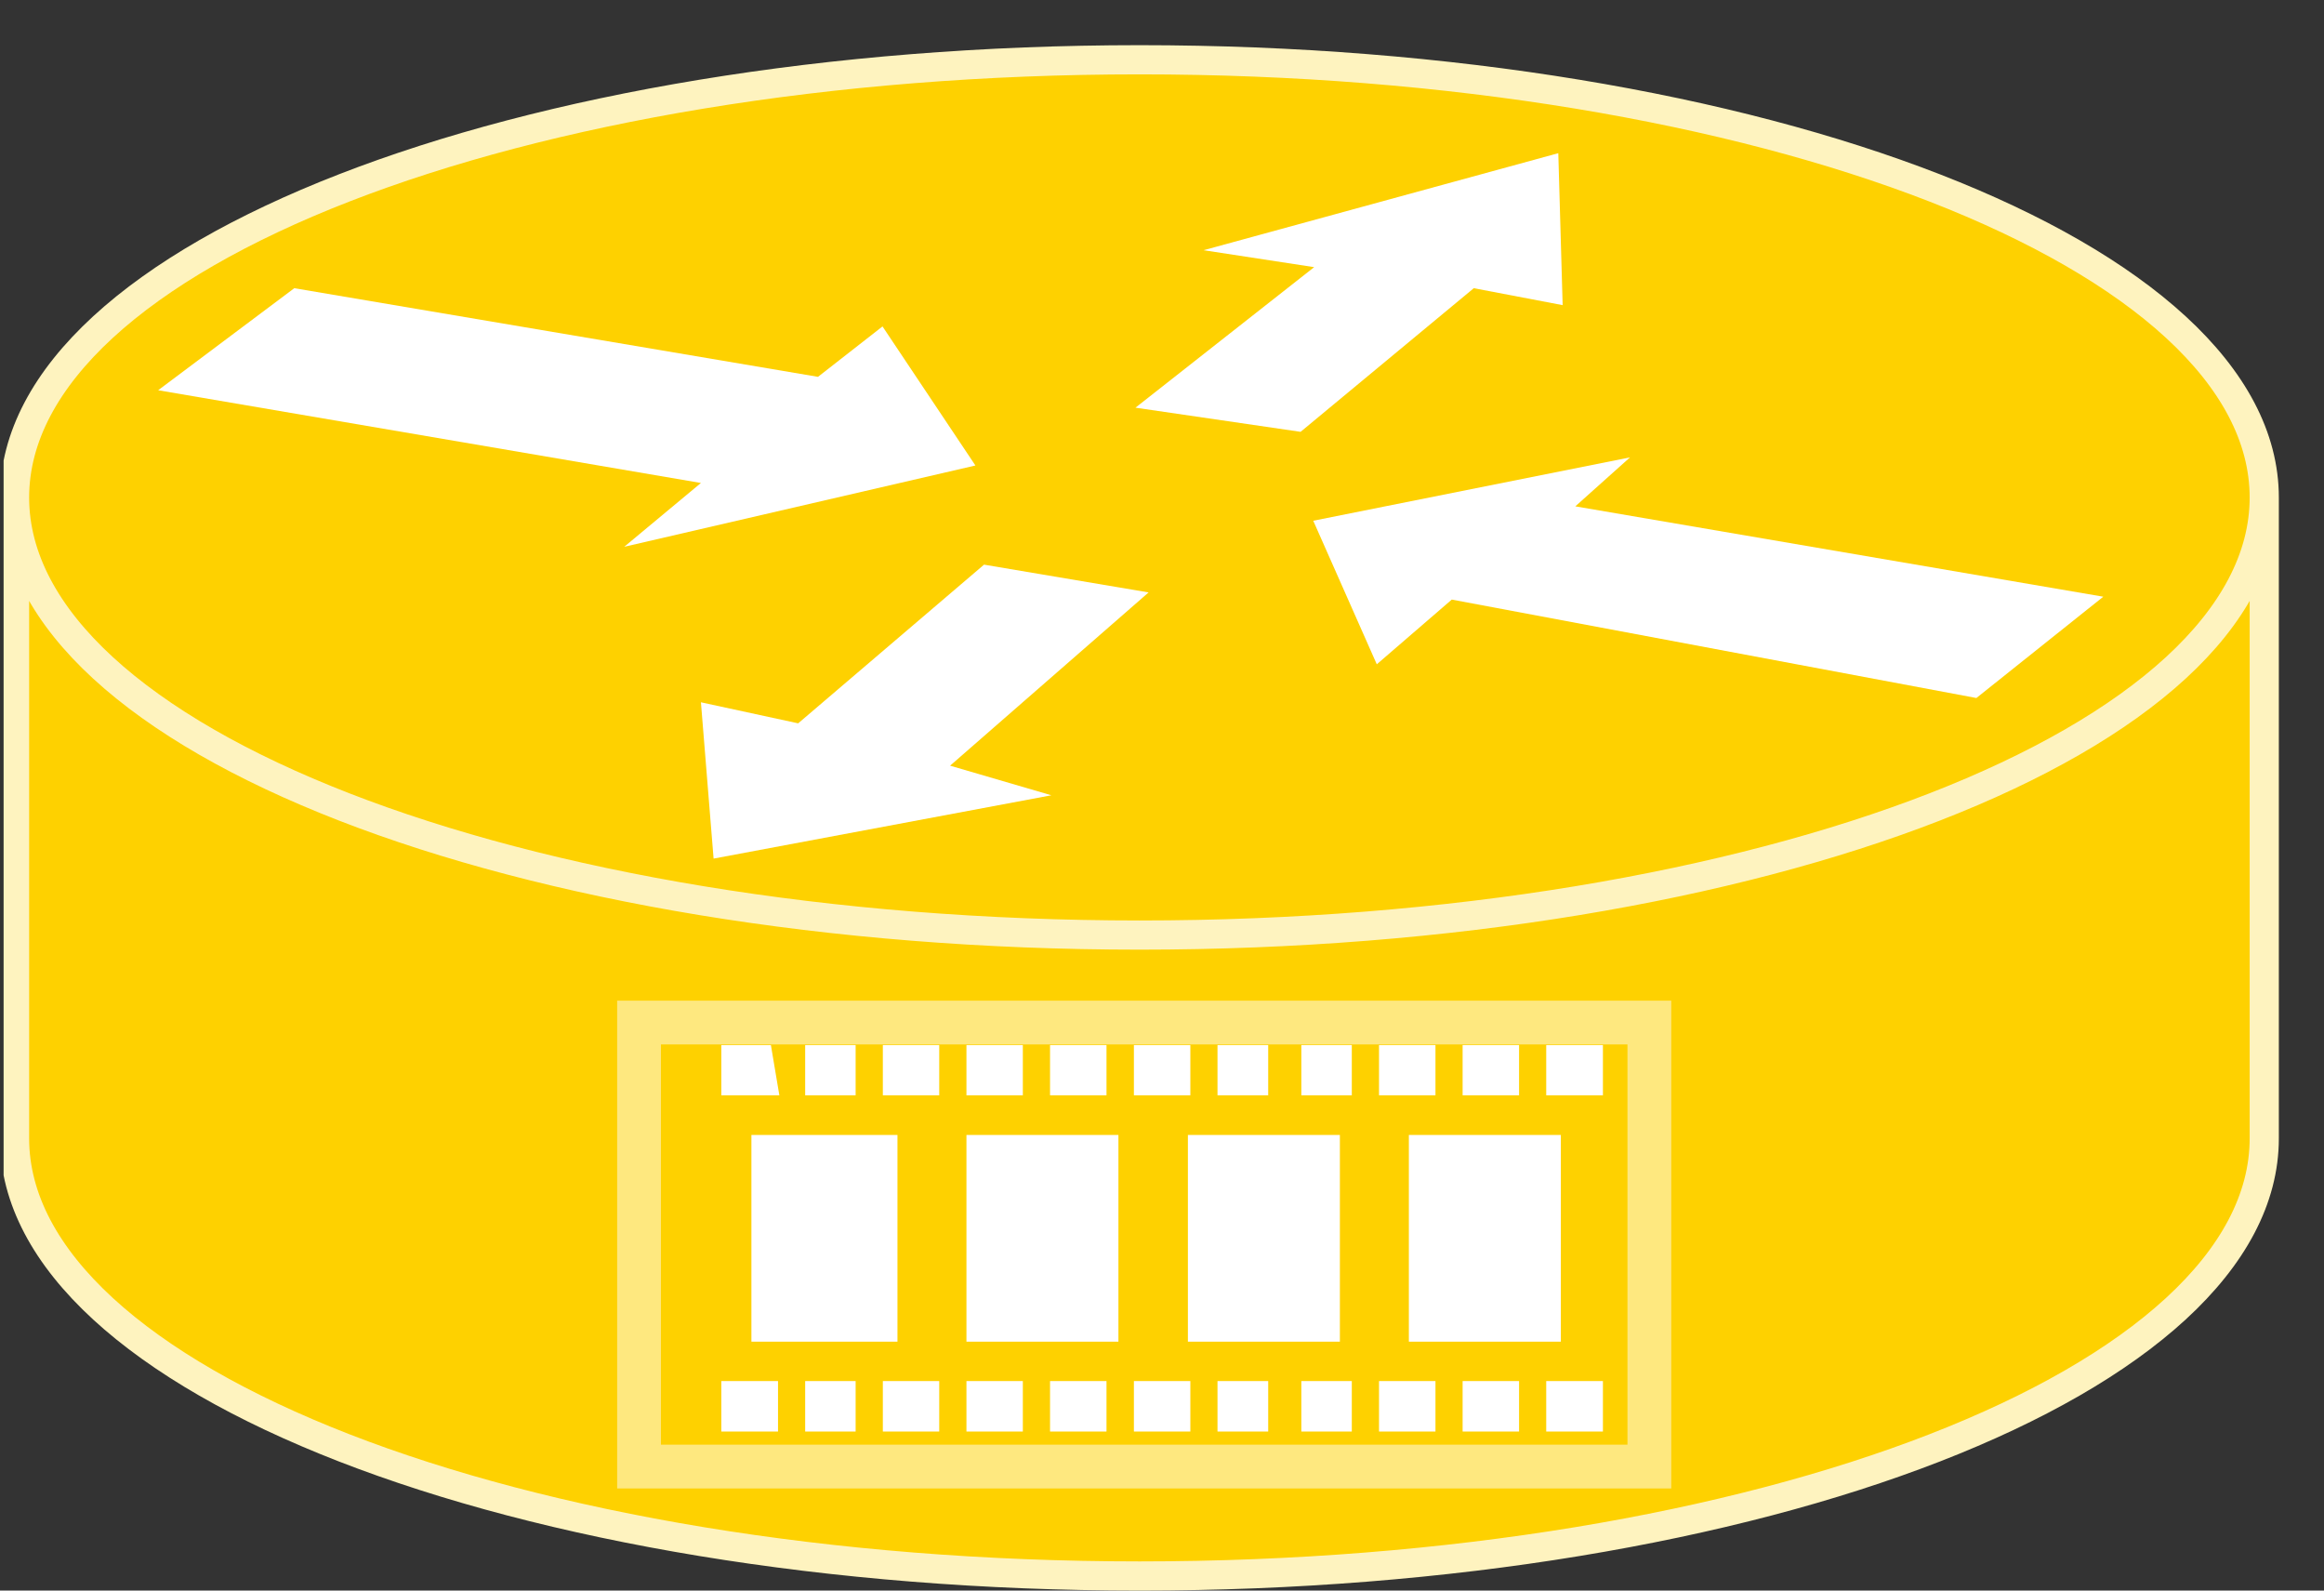<?xml version="1.0" encoding="UTF-8"?>
<svg xmlns="http://www.w3.org/2000/svg" xmlns:xlink="http://www.w3.org/1999/xlink" width="38pt" height="26pt" viewBox="0 0 38 26" version="1.1">
<rect x="0" y="0" width="38" height="26" fill="#333333" stroke="none"/>
<defs>
<clipPath id="clip1">
  <path d="M 0.059 0.738 L 37.262 0.738 L 37.262 26 L 0.059 26 L 0.059 0.738 Z M 0.059 0.738 "/>
</clipPath>
<clipPath id="clip2">
  <path d="M 0.059 0.738 L 37.262 0.738 L 37.262 26 L 0.059 26 L 0.059 0.738 Z M 0.059 0.738 "/>
</clipPath>
</defs>
<g id="surface0">
<path style=" stroke:none;fill-rule:evenodd;fill:#FED100;fill-opacity:1;" d="M 37.023 8.133 C 37.023 12.082 28.789 15.285 18.633 15.285 C 8.473 15.285 0.238 12.082 0.238 8.133 L 0.238 18.609 C 0.238 22.559 8.473 25.762 18.633 25.762 C 28.789 25.762 37.023 22.559 37.023 18.609 L 37.023 8.133 "/>
<path style=" stroke:none;fill-rule:evenodd;fill:#FED100;fill-opacity:1;" d="M 18.633 15.285 C 28.789 15.285 37.023 12.082 37.023 8.133 C 37.023 4.18 28.789 0.977 18.633 0.977 C 8.473 0.977 0.238 4.18 0.238 8.133 C 0.238 12.082 8.473 15.285 18.633 15.285 "/>
<g clip-path="url(#clip1)" clip-rule="nonzero">
<path style="fill:none;stroke-width:0.477;stroke-linecap:square;stroke-linejoin:bevel;stroke:#FEF3BF;stroke-opacity:1;stroke-miterlimit:10;" d="M 37.023 17.867 C 37.023 13.918 28.789 10.715 18.633 10.715 C 8.473 10.715 0.238 13.918 0.238 17.867 L 0.238 7.391 C 0.238 3.441 8.473 0.238 18.633 0.238 C 28.789 0.238 37.023 3.441 37.023 7.391 L 37.023 17.867 Z M 18.633 10.715 C 28.789 10.715 37.023 13.918 37.023 17.867 C 37.023 21.82 28.789 25.023 18.633 25.023 C 8.473 25.023 0.238 21.82 0.238 17.867 C 0.238 13.918 8.473 10.715 18.633 10.715 Z M 18.633 10.715 " transform="matrix(1,0,0,-1,0,26)"/>
</g>
<path style=" stroke:none;fill-rule:nonzero;fill:#FFFFFF;fill-opacity:1;" d="M 14.43 5.336 L 15.949 7.609 L 10.207 8.938 L 11.461 7.895 L 2.586 6.379 L 4.812 4.711 L 13.375 6.16 L 14.43 5.336 "/>
<path style=" stroke:none;fill-rule:nonzero;fill:#FFFFFF;fill-opacity:1;" d="M 22.512 10.859 L 21.473 8.512 L 26.652 7.477 L 25.758 8.277 L 34.391 9.754 L 32.316 11.41 L 23.738 9.801 L 22.512 10.859 "/>
<path style=" stroke:none;fill-rule:nonzero;fill:#FFFFFF;fill-opacity:1;" d="M 19.68 4.09 L 25.48 2.504 L 25.551 4.988 L 24.098 4.711 L 21.266 7.059 L 18.566 6.664 L 21.488 4.367 L 19.68 4.09 "/>
<path style=" stroke:none;fill-rule:nonzero;fill:#FFFFFF;fill-opacity:1;" d="M 17.191 13 L 11.668 14.035 L 11.461 11.48 L 13.051 11.824 L 16.09 9.23 L 18.781 9.684 L 15.535 12.516 L 17.191 13 "/>
<path style=" stroke:none;fill-rule:evenodd;fill:#FED100;fill-opacity:1;" d="M 10.449 16.715 L 26.969 16.715 L 26.969 23.973 L 10.449 23.973 L 10.449 16.715 Z M 10.449 16.715 "/>
<g clip-path="url(#clip2)" clip-rule="nonzero">
<path style="fill:none;stroke-width:0.716;stroke-linecap:square;stroke-linejoin:miter;stroke:#FEE87F;stroke-opacity:1;stroke-miterlimit:10;" d="M 10.449 9.285 L 26.969 9.285 L 26.969 2.027 L 10.449 2.027 L 10.449 9.285 Z M 10.449 9.285 " transform="matrix(1,0,0,-1,0,26)"/>
</g>
<path style="fill-rule:evenodd;fill:#FFFFFF;fill-opacity:1;stroke-width:0.239;stroke-linecap:square;stroke-linejoin:miter;stroke:#FFFFFF;stroke-opacity:1;stroke-miterlimit:10;" d="M 23.156 7.328 L 25.402 7.328 L 25.402 4.188 L 23.156 4.188 L 23.156 7.328 Z M 23.156 7.328 " transform="matrix(1,0,0,-1,0,26)"/>
<path style="fill-rule:evenodd;fill:#FFFFFF;fill-opacity:1;stroke-width:0.239;stroke-linecap:square;stroke-linejoin:miter;stroke:#FFFFFF;stroke-opacity:1;stroke-miterlimit:10;" d="M 25.402 8.797 L 26.09 8.797 L 26.09 8.215 L 25.402 8.215 L 25.402 8.797 Z M 25.402 8.797 " transform="matrix(1,0,0,-1,0,26)"/>
<path style="fill-rule:evenodd;fill:#FFFFFF;fill-opacity:1;stroke-width:0.239;stroke-linecap:square;stroke-linejoin:miter;stroke:#FFFFFF;stroke-opacity:1;stroke-miterlimit:10;" d="M 24.035 8.797 L 24.719 8.797 L 24.719 8.215 L 24.035 8.215 L 24.035 8.797 Z M 24.035 8.797 " transform="matrix(1,0,0,-1,0,26)"/>
<path style="fill-rule:evenodd;fill:#FFFFFF;fill-opacity:1;stroke-width:0.239;stroke-linecap:square;stroke-linejoin:miter;stroke:#FFFFFF;stroke-opacity:1;stroke-miterlimit:10;" d="M 22.668 8.797 L 23.352 8.797 L 23.352 8.215 L 22.668 8.215 L 22.668 8.797 Z M 22.668 8.797 " transform="matrix(1,0,0,-1,0,26)"/>
<path style="fill-rule:evenodd;fill:#FFFFFF;fill-opacity:1;stroke-width:0.239;stroke-linecap:square;stroke-linejoin:miter;stroke:#FFFFFF;stroke-opacity:1;stroke-miterlimit:10;" d="M 21.398 8.797 L 21.984 8.797 L 21.984 8.215 L 21.398 8.215 L 21.398 8.797 Z M 21.398 8.797 " transform="matrix(1,0,0,-1,0,26)"/>
<path style="fill-rule:evenodd;fill:#FFFFFF;fill-opacity:1;stroke-width:0.239;stroke-linecap:square;stroke-linejoin:miter;stroke:#FFFFFF;stroke-opacity:1;stroke-miterlimit:10;" d="M 20.027 8.797 L 20.617 8.797 L 20.617 8.215 L 20.027 8.215 L 20.027 8.797 Z M 20.027 8.797 " transform="matrix(1,0,0,-1,0,26)"/>
<path style="fill-rule:evenodd;fill:#FFFFFF;fill-opacity:1;stroke-width:0.239;stroke-linecap:square;stroke-linejoin:miter;stroke:#FFFFFF;stroke-opacity:1;stroke-miterlimit:10;" d="M 18.66 8.797 L 19.344 8.797 L 19.344 8.215 L 18.66 8.215 L 18.66 8.797 Z M 18.66 8.797 " transform="matrix(1,0,0,-1,0,26)"/>
<path style="fill-rule:evenodd;fill:#FFFFFF;fill-opacity:1;stroke-width:0.239;stroke-linecap:square;stroke-linejoin:miter;stroke:#FFFFFF;stroke-opacity:1;stroke-miterlimit:10;" d="M 17.289 8.797 L 17.973 8.797 L 17.973 8.215 L 17.289 8.215 L 17.289 8.797 Z M 17.289 8.797 " transform="matrix(1,0,0,-1,0,26)"/>
<path style="fill-rule:evenodd;fill:#FFFFFF;fill-opacity:1;stroke-width:0.239;stroke-linecap:square;stroke-linejoin:miter;stroke:#FFFFFF;stroke-opacity:1;stroke-miterlimit:10;" d="M 15.922 8.797 L 16.605 8.797 L 16.605 8.215 L 15.922 8.215 L 15.922 8.797 Z M 15.922 8.797 " transform="matrix(1,0,0,-1,0,26)"/>
<path style="fill-rule:evenodd;fill:#FFFFFF;fill-opacity:1;stroke-width:0.239;stroke-linecap:square;stroke-linejoin:miter;stroke:#FFFFFF;stroke-opacity:1;stroke-miterlimit:10;" d="M 14.555 8.797 L 15.238 8.797 L 15.238 8.215 L 14.555 8.215 L 14.555 8.797 Z M 14.555 8.797 " transform="matrix(1,0,0,-1,0,26)"/>
<path style="fill-rule:evenodd;fill:#FFFFFF;fill-opacity:1;stroke-width:0.239;stroke-linecap:square;stroke-linejoin:miter;stroke:#FFFFFF;stroke-opacity:1;stroke-miterlimit:10;" d="M 13.285 8.797 L 13.871 8.797 L 13.871 8.215 L 13.285 8.215 L 13.285 8.797 Z M 13.285 8.797 " transform="matrix(1,0,0,-1,0,26)"/>
<path style=" stroke:none;fill-rule:evenodd;fill:#FFFFFF;fill-opacity:1;" d="M 11.914 17.203 L 12.504 17.203 L 12.602 17.785 L 11.914 17.785 L 11.914 17.203 "/>
<path style="fill:none;stroke-width:0.239;stroke-linecap:square;stroke-linejoin:miter;stroke:#FFFFFF;stroke-opacity:1;stroke-miterlimit:10;" d="M 11.914 8.797 L 12.504 8.797 L 12.602 8.215 L 11.914 8.215 L 11.914 8.797 Z M 11.914 8.797 " transform="matrix(1,0,0,-1,0,26)"/>
<path style="fill-rule:evenodd;fill:#FFFFFF;fill-opacity:1;stroke-width:0.239;stroke-linecap:square;stroke-linejoin:miter;stroke:#FFFFFF;stroke-opacity:1;stroke-miterlimit:10;" d="M 25.402 3.305 L 26.09 3.305 L 26.09 2.719 L 25.402 2.719 L 25.402 3.305 Z M 25.402 3.305 " transform="matrix(1,0,0,-1,0,26)"/>
<path style="fill-rule:evenodd;fill:#FFFFFF;fill-opacity:1;stroke-width:0.239;stroke-linecap:square;stroke-linejoin:miter;stroke:#FFFFFF;stroke-opacity:1;stroke-miterlimit:10;" d="M 24.035 3.305 L 24.719 3.305 L 24.719 2.719 L 24.035 2.719 L 24.035 3.305 Z M 24.035 3.305 " transform="matrix(1,0,0,-1,0,26)"/>
<path style="fill-rule:evenodd;fill:#FFFFFF;fill-opacity:1;stroke-width:0.239;stroke-linecap:square;stroke-linejoin:miter;stroke:#FFFFFF;stroke-opacity:1;stroke-miterlimit:10;" d="M 22.668 3.305 L 23.352 3.305 L 23.352 2.719 L 22.668 2.719 L 22.668 3.305 Z M 22.668 3.305 " transform="matrix(1,0,0,-1,0,26)"/>
<path style="fill-rule:evenodd;fill:#FFFFFF;fill-opacity:1;stroke-width:0.239;stroke-linecap:square;stroke-linejoin:miter;stroke:#FFFFFF;stroke-opacity:1;stroke-miterlimit:10;" d="M 21.398 3.305 L 21.984 3.305 L 21.984 2.719 L 21.398 2.719 L 21.398 3.305 Z M 21.398 3.305 " transform="matrix(1,0,0,-1,0,26)"/>
<path style="fill-rule:evenodd;fill:#FFFFFF;fill-opacity:1;stroke-width:0.239;stroke-linecap:square;stroke-linejoin:miter;stroke:#FFFFFF;stroke-opacity:1;stroke-miterlimit:10;" d="M 20.027 3.305 L 20.617 3.305 L 20.617 2.719 L 20.027 2.719 L 20.027 3.305 Z M 20.027 3.305 " transform="matrix(1,0,0,-1,0,26)"/>
<path style="fill-rule:evenodd;fill:#FFFFFF;fill-opacity:1;stroke-width:0.239;stroke-linecap:square;stroke-linejoin:miter;stroke:#FFFFFF;stroke-opacity:1;stroke-miterlimit:10;" d="M 18.66 3.305 L 19.344 3.305 L 19.344 2.719 L 18.66 2.719 L 18.66 3.305 Z M 18.66 3.305 " transform="matrix(1,0,0,-1,0,26)"/>
<path style="fill-rule:evenodd;fill:#FFFFFF;fill-opacity:1;stroke-width:0.239;stroke-linecap:square;stroke-linejoin:miter;stroke:#FFFFFF;stroke-opacity:1;stroke-miterlimit:10;" d="M 17.289 3.305 L 17.973 3.305 L 17.973 2.719 L 17.289 2.719 L 17.289 3.305 Z M 17.289 3.305 " transform="matrix(1,0,0,-1,0,26)"/>
<path style="fill-rule:evenodd;fill:#FFFFFF;fill-opacity:1;stroke-width:0.239;stroke-linecap:square;stroke-linejoin:miter;stroke:#FFFFFF;stroke-opacity:1;stroke-miterlimit:10;" d="M 15.922 3.305 L 16.605 3.305 L 16.605 2.719 L 15.922 2.719 L 15.922 3.305 Z M 15.922 3.305 " transform="matrix(1,0,0,-1,0,26)"/>
<path style="fill-rule:evenodd;fill:#FFFFFF;fill-opacity:1;stroke-width:0.239;stroke-linecap:square;stroke-linejoin:miter;stroke:#FFFFFF;stroke-opacity:1;stroke-miterlimit:10;" d="M 14.555 3.305 L 15.238 3.305 L 15.238 2.719 L 14.555 2.719 L 14.555 3.305 Z M 14.555 3.305 " transform="matrix(1,0,0,-1,0,26)"/>
<path style="fill-rule:evenodd;fill:#FFFFFF;fill-opacity:1;stroke-width:0.239;stroke-linecap:square;stroke-linejoin:miter;stroke:#FFFFFF;stroke-opacity:1;stroke-miterlimit:10;" d="M 13.285 3.305 L 13.871 3.305 L 13.871 2.719 L 13.285 2.719 L 13.285 3.305 Z M 13.285 3.305 " transform="matrix(1,0,0,-1,0,26)"/>
<path style="fill-rule:evenodd;fill:#FFFFFF;fill-opacity:1;stroke-width:0.239;stroke-linecap:square;stroke-linejoin:miter;stroke:#FFFFFF;stroke-opacity:1;stroke-miterlimit:10;" d="M 11.914 3.305 L 12.602 3.305 L 12.602 2.719 L 11.914 2.719 L 11.914 3.305 Z M 11.914 3.305 " transform="matrix(1,0,0,-1,0,26)"/>
<path style="fill-rule:evenodd;fill:#FFFFFF;fill-opacity:1;stroke-width:0.239;stroke-linecap:square;stroke-linejoin:miter;stroke:#FFFFFF;stroke-opacity:1;stroke-miterlimit:10;" d="M 19.543 7.328 L 21.789 7.328 L 21.789 4.188 L 19.543 4.188 L 19.543 7.328 Z M 19.543 7.328 " transform="matrix(1,0,0,-1,0,26)"/>
<path style="fill-rule:evenodd;fill:#FFFFFF;fill-opacity:1;stroke-width:0.239;stroke-linecap:square;stroke-linejoin:miter;stroke:#FFFFFF;stroke-opacity:1;stroke-miterlimit:10;" d="M 15.922 7.328 L 18.168 7.328 L 18.168 4.188 L 15.922 4.188 L 15.922 7.328 Z M 15.922 7.328 " transform="matrix(1,0,0,-1,0,26)"/>
<path style="fill-rule:evenodd;fill:#FFFFFF;fill-opacity:1;stroke-width:0.239;stroke-linecap:square;stroke-linejoin:miter;stroke:#FFFFFF;stroke-opacity:1;stroke-miterlimit:10;" d="M 12.406 7.328 L 14.555 7.328 L 14.555 4.188 L 12.406 4.188 L 12.406 7.328 Z M 12.406 7.328 " transform="matrix(1,0,0,-1,0,26)"/>
</g>
</svg>
